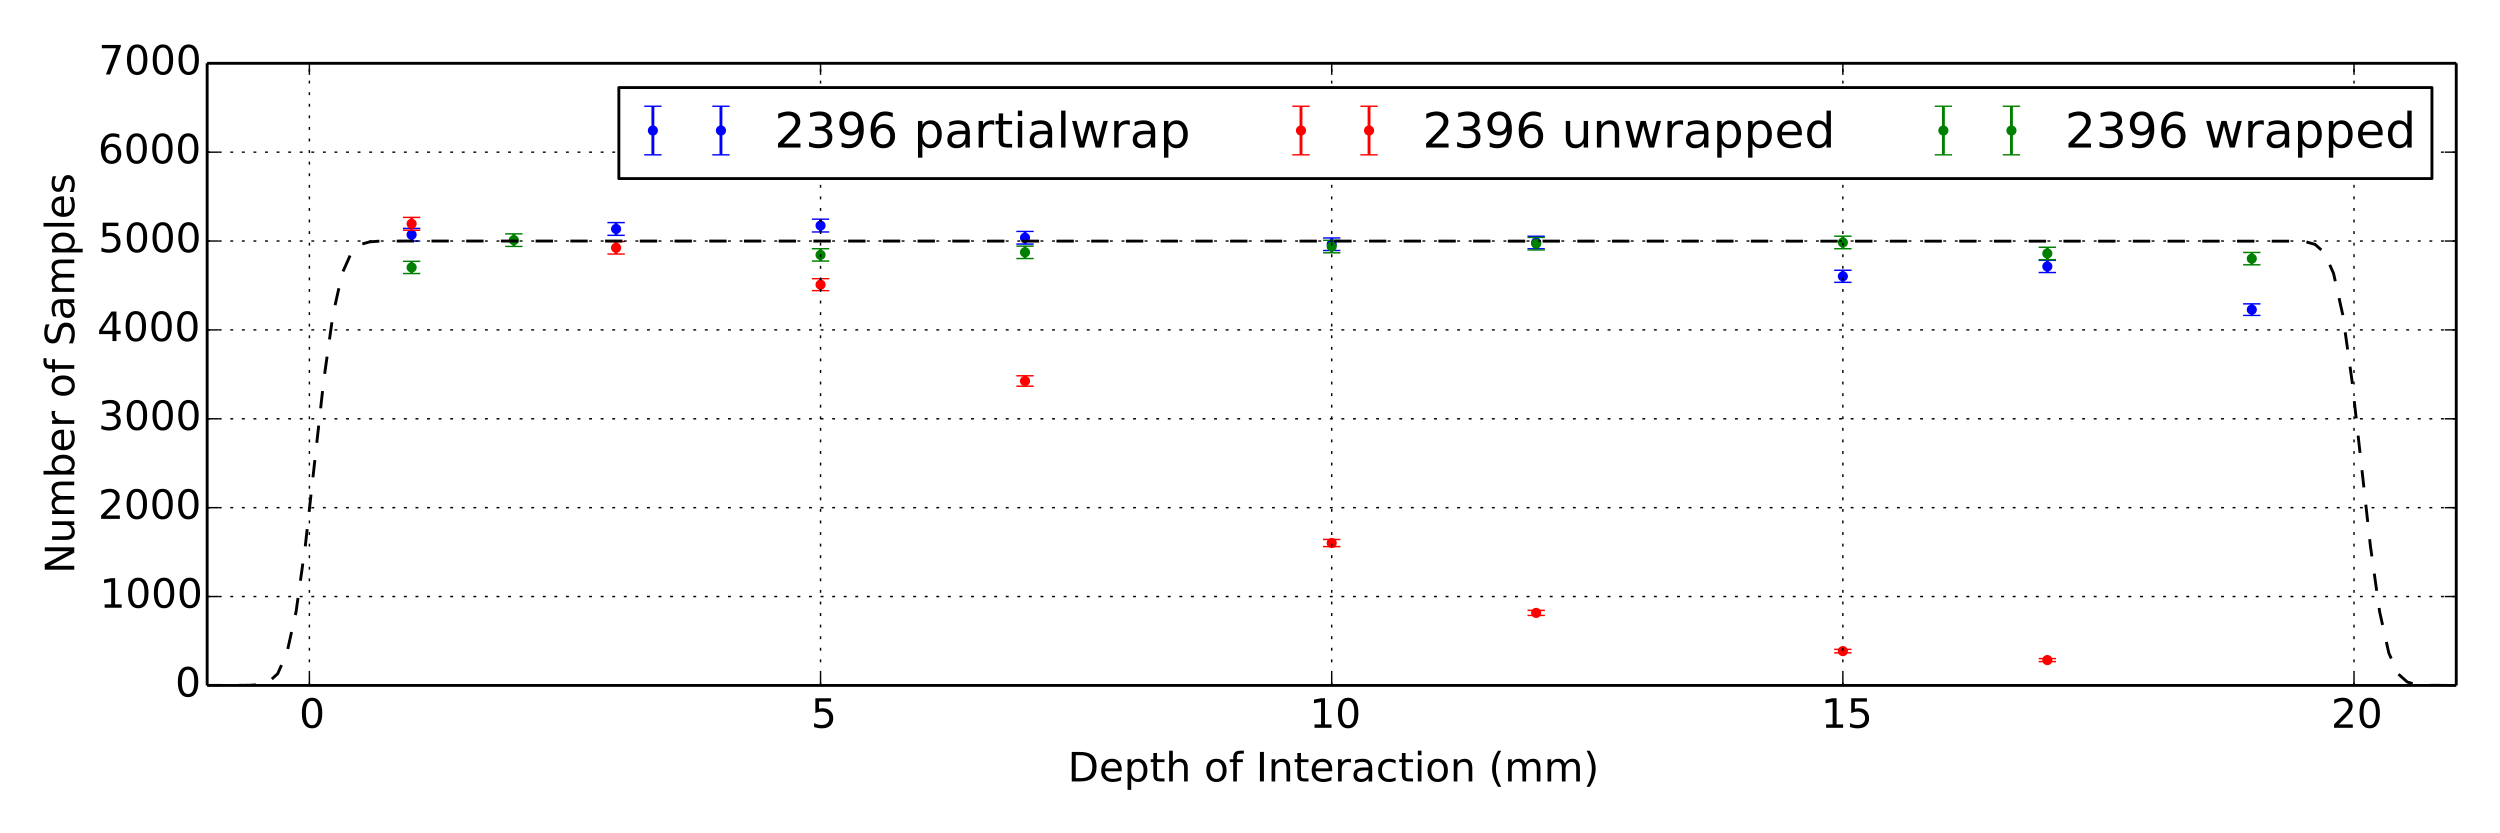 <?xml version="1.0" encoding="utf-8" standalone="no"?>
<!DOCTYPE svg PUBLIC "-//W3C//DTD SVG 1.1//EN"
  "http://www.w3.org/Graphics/SVG/1.1/DTD/svg11.dtd">
<!-- Created with matplotlib (http://matplotlib.org/) -->
<svg height="288pt" version="1.1" viewBox="0 0 864 288" width="864pt" xmlns="http://www.w3.org/2000/svg" xmlns:xlink="http://www.w3.org/1999/xlink">
 <defs>
  <style type="text/css">
*{stroke-linecap:butt;stroke-linejoin:round;}
  </style>
 </defs>
 <g id="figure_1">
  <g id="patch_1">
   <path d="
M0 288
L864 288
L864 0
L0 0
z
" style="fill:#ffffff;"/>
  </g>
  <g id="axes_1">
   <g id="patch_2">
    <path d="
M71.595 236.88
L848.88 236.88
L848.88 21.87
L71.595 21.87
z
" style="fill:#ffffff;"/>
   </g>
   <g id="LineCollection_1">
    <defs>
     <path d="
M142.257 -204.692
L142.257 -209.067" id="C0_0_9fe5a3d0a7"/>
     <path d="
M212.92 -206.675
L212.92 -211.077" id="C0_1_6850446f8e"/>
     <path d="
M283.582 -207.834
L283.582 -212.253" id="C0_2_78075a9016"/>
     <path d="
M460.237 -201.429
L460.237 -205.757" id="C0_3_861a888a55"/>
     <path d="
M530.9 -202.008
L530.9 -206.345" id="C0_4_41d3a307e5"/>
     <path d="
M636.893 -190.421
L636.893 -194.588" id="C0_5_91248f8a9a"/>
     <path d="
M354.244 -203.655
L354.244 -208.015" id="C0_6_def56305f1"/>
     <path d="
M778.218 -178.989
L778.218 -182.983" id="C0_7_fe02c41e7f"/>
     <path d="
M707.555 -193.805
L707.555 -198.023" id="C0_8_4e6ca44d20"/>
    </defs>
    <g clip-path="url(#pe74e8a12dc)">
     <use style="fill:none;stroke:#0000ff;" x="0.0" xlink:href="#C0_0_9fe5a3d0a7" y="288.0"/>
    </g>
    <g clip-path="url(#pe74e8a12dc)">
     <use style="fill:none;stroke:#0000ff;" x="0.0" xlink:href="#C0_1_6850446f8e" y="288.0"/>
    </g>
    <g clip-path="url(#pe74e8a12dc)">
     <use style="fill:none;stroke:#0000ff;" x="0.0" xlink:href="#C0_2_78075a9016" y="288.0"/>
    </g>
    <g clip-path="url(#pe74e8a12dc)">
     <use style="fill:none;stroke:#0000ff;" x="0.0" xlink:href="#C0_3_861a888a55" y="288.0"/>
    </g>
    <g clip-path="url(#pe74e8a12dc)">
     <use style="fill:none;stroke:#0000ff;" x="0.0" xlink:href="#C0_4_41d3a307e5" y="288.0"/>
    </g>
    <g clip-path="url(#pe74e8a12dc)">
     <use style="fill:none;stroke:#0000ff;" x="0.0" xlink:href="#C0_5_91248f8a9a" y="288.0"/>
    </g>
    <g clip-path="url(#pe74e8a12dc)">
     <use style="fill:none;stroke:#0000ff;" x="0.0" xlink:href="#C0_6_def56305f1" y="288.0"/>
    </g>
    <g clip-path="url(#pe74e8a12dc)">
     <use style="fill:none;stroke:#0000ff;" x="0.0" xlink:href="#C0_7_fe02c41e7f" y="288.0"/>
    </g>
    <g clip-path="url(#pe74e8a12dc)">
     <use style="fill:none;stroke:#0000ff;" x="0.0" xlink:href="#C0_8_4e6ca44d20" y="288.0"/>
    </g>
   </g>
   <g id="LineCollection_2">
    <defs>
     <path d="
M530.9 -75.307
L530.9 -77.061" id="C1_0_f63c1b892a"/>
     <path d="
M460.237 -99.097
L460.237 -101.556" id="C1_1_ea1364bb41"/>
     <path d="
M707.555 -59.355
L707.555 -60.392" id="C1_2_e5918f1eeb"/>
     <path d="
M212.92 -200.209
L212.92 -204.52" id="C1_3_79495828c4"/>
     <path d="
M142.257 -208.444
L142.257 -212.871" id="C1_4_118629f7bd"/>
     <path d="
M636.893 -62.373
L636.893 -63.58" id="C1_5_df56037a88"/>
     <path d="
M283.582 -187.555
L283.582 -191.68" id="C1_6_3cebb600ed"/>
     <path d="
M354.244 -154.524
L354.244 -158.119" id="C1_7_ac9d3119e3"/>
    </defs>
    <g clip-path="url(#pe74e8a12dc)">
     <use style="fill:none;stroke:#ff0000;" x="0.0" xlink:href="#C1_0_f63c1b892a" y="288.0"/>
    </g>
    <g clip-path="url(#pe74e8a12dc)">
     <use style="fill:none;stroke:#ff0000;" x="0.0" xlink:href="#C1_1_ea1364bb41" y="288.0"/>
    </g>
    <g clip-path="url(#pe74e8a12dc)">
     <use style="fill:none;stroke:#ff0000;" x="0.0" xlink:href="#C1_2_e5918f1eeb" y="288.0"/>
    </g>
    <g clip-path="url(#pe74e8a12dc)">
     <use style="fill:none;stroke:#ff0000;" x="0.0" xlink:href="#C1_3_79495828c4" y="288.0"/>
    </g>
    <g clip-path="url(#pe74e8a12dc)">
     <use style="fill:none;stroke:#ff0000;" x="0.0" xlink:href="#C1_4_118629f7bd" y="288.0"/>
    </g>
    <g clip-path="url(#pe74e8a12dc)">
     <use style="fill:none;stroke:#ff0000;" x="0.0" xlink:href="#C1_5_df56037a88" y="288.0"/>
    </g>
    <g clip-path="url(#pe74e8a12dc)">
     <use style="fill:none;stroke:#ff0000;" x="0.0" xlink:href="#C1_6_3cebb600ed" y="288.0"/>
    </g>
    <g clip-path="url(#pe74e8a12dc)">
     <use style="fill:none;stroke:#ff0000;" x="0.0" xlink:href="#C1_7_ac9d3119e3" y="288.0"/>
    </g>
   </g>
   <g id="LineCollection_3">
    <defs>
     <path d="
M460.237 -200.636
L460.237 -204.953" id="C2_0_6ae27d1e96"/>
     <path d="
M778.218 -196.488
L778.218 -200.745" id="C2_1_d36edd07c3"/>
     <path d="
M530.9 -201.612
L530.9 -205.943" id="C2_2_22a5270bd7"/>
     <path d="
M636.893 -202.039
L636.893 -206.376" id="C2_3_e841f32cd1"/>
     <path d="
M283.582 -197.769
L283.582 -202.045" id="C2_4_f9c6b89605"/>
     <path d="
M354.244 -198.654
L354.244 -202.942" id="C2_5_d898990548"/>
     <path d="
M177.588 -202.832
L177.588 -207.18" id="C2_6_b3ae4ad1d7"/>
     <path d="
M707.555 -198.257
L707.555 -202.54" id="C2_7_bf9a74df7a"/>
     <path d="
M142.257 -193.47
L142.257 -197.682" id="C2_8_ef4433b20c"/>
    </defs>
    <g clip-path="url(#pe74e8a12dc)">
     <use style="fill:none;stroke:#008000;" x="0.0" xlink:href="#C2_0_6ae27d1e96" y="288.0"/>
    </g>
    <g clip-path="url(#pe74e8a12dc)">
     <use style="fill:none;stroke:#008000;" x="0.0" xlink:href="#C2_1_d36edd07c3" y="288.0"/>
    </g>
    <g clip-path="url(#pe74e8a12dc)">
     <use style="fill:none;stroke:#008000;" x="0.0" xlink:href="#C2_2_22a5270bd7" y="288.0"/>
    </g>
    <g clip-path="url(#pe74e8a12dc)">
     <use style="fill:none;stroke:#008000;" x="0.0" xlink:href="#C2_3_e841f32cd1" y="288.0"/>
    </g>
    <g clip-path="url(#pe74e8a12dc)">
     <use style="fill:none;stroke:#008000;" x="0.0" xlink:href="#C2_4_f9c6b89605" y="288.0"/>
    </g>
    <g clip-path="url(#pe74e8a12dc)">
     <use style="fill:none;stroke:#008000;" x="0.0" xlink:href="#C2_5_d898990548" y="288.0"/>
    </g>
    <g clip-path="url(#pe74e8a12dc)">
     <use style="fill:none;stroke:#008000;" x="0.0" xlink:href="#C2_6_b3ae4ad1d7" y="288.0"/>
    </g>
    <g clip-path="url(#pe74e8a12dc)">
     <use style="fill:none;stroke:#008000;" x="0.0" xlink:href="#C2_7_bf9a74df7a" y="288.0"/>
    </g>
    <g clip-path="url(#pe74e8a12dc)">
     <use style="fill:none;stroke:#008000;" x="0.0" xlink:href="#C2_8_ef4433b20c" y="288.0"/>
    </g>
   </g>
   <g id="line2d_1">
    <defs>
     <path d="
M3 1.83697e-16
L-3 -1.83697e-16" id="mdde457ef1d" style="stroke:#0000ff;stroke-width:0.5;"/>
    </defs>
    <g clip-path="url(#pe74e8a12dc)">
     <use style="fill:#0000ff;stroke:#0000ff;stroke-width:0.5;" x="142.257" xlink:href="#mdde457ef1d" y="83.308"/>
     <use style="fill:#0000ff;stroke:#0000ff;stroke-width:0.5;" x="212.92" xlink:href="#mdde457ef1d" y="81.325"/>
     <use style="fill:#0000ff;stroke:#0000ff;stroke-width:0.5;" x="283.582" xlink:href="#mdde457ef1d" y="80.166"/>
     <use style="fill:#0000ff;stroke:#0000ff;stroke-width:0.5;" x="460.238" xlink:href="#mdde457ef1d" y="86.571"/>
     <use style="fill:#0000ff;stroke:#0000ff;stroke-width:0.5;" x="530.9" xlink:href="#mdde457ef1d" y="85.992"/>
     <use style="fill:#0000ff;stroke:#0000ff;stroke-width:0.5;" x="636.893" xlink:href="#mdde457ef1d" y="97.579"/>
     <use style="fill:#0000ff;stroke:#0000ff;stroke-width:0.5;" x="354.244" xlink:href="#mdde457ef1d" y="84.345"/>
     <use style="fill:#0000ff;stroke:#0000ff;stroke-width:0.5;" x="778.218" xlink:href="#mdde457ef1d" y="109.011"/>
     <use style="fill:#0000ff;stroke:#0000ff;stroke-width:0.5;" x="707.555" xlink:href="#mdde457ef1d" y="94.195"/>
    </g>
   </g>
   <g id="line2d_2">
    <g clip-path="url(#pe74e8a12dc)">
     <use style="fill:#0000ff;stroke:#0000ff;stroke-width:0.5;" x="142.257" xlink:href="#mdde457ef1d" y="78.933"/>
     <use style="fill:#0000ff;stroke:#0000ff;stroke-width:0.5;" x="212.92" xlink:href="#mdde457ef1d" y="76.923"/>
     <use style="fill:#0000ff;stroke:#0000ff;stroke-width:0.5;" x="283.582" xlink:href="#mdde457ef1d" y="75.747"/>
     <use style="fill:#0000ff;stroke:#0000ff;stroke-width:0.5;" x="460.238" xlink:href="#mdde457ef1d" y="82.243"/>
     <use style="fill:#0000ff;stroke:#0000ff;stroke-width:0.5;" x="530.9" xlink:href="#mdde457ef1d" y="81.655"/>
     <use style="fill:#0000ff;stroke:#0000ff;stroke-width:0.5;" x="636.893" xlink:href="#mdde457ef1d" y="93.412"/>
     <use style="fill:#0000ff;stroke:#0000ff;stroke-width:0.5;" x="354.244" xlink:href="#mdde457ef1d" y="79.985"/>
     <use style="fill:#0000ff;stroke:#0000ff;stroke-width:0.5;" x="778.218" xlink:href="#mdde457ef1d" y="105.017"/>
     <use style="fill:#0000ff;stroke:#0000ff;stroke-width:0.5;" x="707.555" xlink:href="#mdde457ef1d" y="89.977"/>
    </g>
   </g>
   <g id="line2d_3">
    <defs>
     <path d="
M0 1.5
C0.398 1.5 0.779 1.342 1.061 1.061
C1.342 0.779 1.5 0.398 1.5 0
C1.5 -0.398 1.342 -0.779 1.061 -1.061
C0.779 -1.342 0.398 -1.5 0 -1.5
C-0.398 -1.5 -0.779 -1.342 -1.061 -1.061
C-1.342 -0.779 -1.5 -0.398 -1.5 0
C-1.5 0.398 -1.342 0.779 -1.061 1.061
C-0.779 1.342 -0.398 1.5 0 1.5
z
" id="m76a7ce5b4a" style="stroke:#0000ff;stroke-width:0.5;"/>
    </defs>
    <g clip-path="url(#pe74e8a12dc)">
     <use style="fill:#0000ff;stroke:#0000ff;stroke-width:0.5;" x="142.257" xlink:href="#m76a7ce5b4a" y="81.121"/>
     <use style="fill:#0000ff;stroke:#0000ff;stroke-width:0.5;" x="212.92" xlink:href="#m76a7ce5b4a" y="79.124"/>
     <use style="fill:#0000ff;stroke:#0000ff;stroke-width:0.5;" x="283.582" xlink:href="#m76a7ce5b4a" y="77.957"/>
     <use style="fill:#0000ff;stroke:#0000ff;stroke-width:0.5;" x="460.238" xlink:href="#m76a7ce5b4a" y="84.407"/>
     <use style="fill:#0000ff;stroke:#0000ff;stroke-width:0.5;" x="530.9" xlink:href="#m76a7ce5b4a" y="83.824"/>
     <use style="fill:#0000ff;stroke:#0000ff;stroke-width:0.5;" x="636.893" xlink:href="#m76a7ce5b4a" y="95.496"/>
     <use style="fill:#0000ff;stroke:#0000ff;stroke-width:0.5;" x="354.244" xlink:href="#m76a7ce5b4a" y="82.165"/>
     <use style="fill:#0000ff;stroke:#0000ff;stroke-width:0.5;" x="778.218" xlink:href="#m76a7ce5b4a" y="107.014"/>
     <use style="fill:#0000ff;stroke:#0000ff;stroke-width:0.5;" x="707.555" xlink:href="#m76a7ce5b4a" y="92.086"/>
    </g>
   </g>
   <g id="line2d_4">
    <defs>
     <path d="
M3 1.83697e-16
L-3 -1.83697e-16" id="m12d35e2592" style="stroke:#ff0000;stroke-width:0.5;"/>
    </defs>
    <g clip-path="url(#pe74e8a12dc)">
     <use style="fill:#ff0000;stroke:#ff0000;stroke-width:0.5;" x="530.9" xlink:href="#m12d35e2592" y="212.693"/>
     <use style="fill:#ff0000;stroke:#ff0000;stroke-width:0.5;" x="460.238" xlink:href="#m12d35e2592" y="188.903"/>
     <use style="fill:#ff0000;stroke:#ff0000;stroke-width:0.5;" x="707.555" xlink:href="#m12d35e2592" y="228.645"/>
     <use style="fill:#ff0000;stroke:#ff0000;stroke-width:0.5;" x="212.92" xlink:href="#m12d35e2592" y="87.791"/>
     <use style="fill:#ff0000;stroke:#ff0000;stroke-width:0.5;" x="142.257" xlink:href="#m12d35e2592" y="79.556"/>
     <use style="fill:#ff0000;stroke:#ff0000;stroke-width:0.5;" x="636.893" xlink:href="#m12d35e2592" y="225.627"/>
     <use style="fill:#ff0000;stroke:#ff0000;stroke-width:0.5;" x="283.582" xlink:href="#m12d35e2592" y="100.445"/>
     <use style="fill:#ff0000;stroke:#ff0000;stroke-width:0.5;" x="354.244" xlink:href="#m12d35e2592" y="133.476"/>
    </g>
   </g>
   <g id="line2d_5">
    <g clip-path="url(#pe74e8a12dc)">
     <use style="fill:#ff0000;stroke:#ff0000;stroke-width:0.5;" x="530.9" xlink:href="#m12d35e2592" y="210.939"/>
     <use style="fill:#ff0000;stroke:#ff0000;stroke-width:0.5;" x="460.238" xlink:href="#m12d35e2592" y="186.444"/>
     <use style="fill:#ff0000;stroke:#ff0000;stroke-width:0.5;" x="707.555" xlink:href="#m12d35e2592" y="227.607"/>
     <use style="fill:#ff0000;stroke:#ff0000;stroke-width:0.5;" x="212.92" xlink:href="#m12d35e2592" y="83.48"/>
     <use style="fill:#ff0000;stroke:#ff0000;stroke-width:0.5;" x="142.257" xlink:href="#m12d35e2592" y="75.129"/>
     <use style="fill:#ff0000;stroke:#ff0000;stroke-width:0.5;" x="636.893" xlink:href="#m12d35e2592" y="224.42"/>
     <use style="fill:#ff0000;stroke:#ff0000;stroke-width:0.5;" x="283.582" xlink:href="#m12d35e2592" y="96.32"/>
     <use style="fill:#ff0000;stroke:#ff0000;stroke-width:0.5;" x="354.244" xlink:href="#m12d35e2592" y="129.881"/>
    </g>
   </g>
   <g id="line2d_6">
    <defs>
     <path d="
M0 1.5
C0.398 1.5 0.779 1.342 1.061 1.061
C1.342 0.779 1.5 0.398 1.5 0
C1.5 -0.398 1.342 -0.779 1.061 -1.061
C0.779 -1.342 0.398 -1.5 0 -1.5
C-0.398 -1.5 -0.779 -1.342 -1.061 -1.061
C-1.342 -0.779 -1.5 -0.398 -1.5 0
C-1.5 0.398 -1.342 0.779 -1.061 1.061
C-0.779 1.342 -0.398 1.5 0 1.5
z
" id="ma07bdd5909" style="stroke:#ff0000;stroke-width:0.5;"/>
    </defs>
    <g clip-path="url(#pe74e8a12dc)">
     <use style="fill:#ff0000;stroke:#ff0000;stroke-width:0.5;" x="530.9" xlink:href="#ma07bdd5909" y="211.816"/>
     <use style="fill:#ff0000;stroke:#ff0000;stroke-width:0.5;" x="460.238" xlink:href="#ma07bdd5909" y="187.673"/>
     <use style="fill:#ff0000;stroke:#ff0000;stroke-width:0.5;" x="707.555" xlink:href="#ma07bdd5909" y="228.126"/>
     <use style="fill:#ff0000;stroke:#ff0000;stroke-width:0.5;" x="212.92" xlink:href="#ma07bdd5909" y="85.636"/>
     <use style="fill:#ff0000;stroke:#ff0000;stroke-width:0.5;" x="142.257" xlink:href="#ma07bdd5909" y="77.343"/>
     <use style="fill:#ff0000;stroke:#ff0000;stroke-width:0.5;" x="636.893" xlink:href="#ma07bdd5909" y="225.024"/>
     <use style="fill:#ff0000;stroke:#ff0000;stroke-width:0.5;" x="283.582" xlink:href="#ma07bdd5909" y="98.383"/>
     <use style="fill:#ff0000;stroke:#ff0000;stroke-width:0.5;" x="354.244" xlink:href="#ma07bdd5909" y="131.679"/>
    </g>
   </g>
   <g id="line2d_7">
    <defs>
     <path d="
M3 1.83697e-16
L-3 -1.83697e-16" id="m1ef3793437" style="stroke:#008000;stroke-width:0.5;"/>
    </defs>
    <g clip-path="url(#pe74e8a12dc)">
     <use style="fill:#008000;stroke:#008000;stroke-width:0.5;" x="460.238" xlink:href="#m1ef3793437" y="87.364"/>
     <use style="fill:#008000;stroke:#008000;stroke-width:0.5;" x="778.218" xlink:href="#m1ef3793437" y="91.512"/>
     <use style="fill:#008000;stroke:#008000;stroke-width:0.5;" x="530.9" xlink:href="#m1ef3793437" y="86.388"/>
     <use style="fill:#008000;stroke:#008000;stroke-width:0.5;" x="636.893" xlink:href="#m1ef3793437" y="85.961"/>
     <use style="fill:#008000;stroke:#008000;stroke-width:0.5;" x="283.582" xlink:href="#m1ef3793437" y="90.231"/>
     <use style="fill:#008000;stroke:#008000;stroke-width:0.5;" x="354.244" xlink:href="#m1ef3793437" y="89.346"/>
     <use style="fill:#008000;stroke:#008000;stroke-width:0.5;" x="177.588" xlink:href="#m1ef3793437" y="85.168"/>
     <use style="fill:#008000;stroke:#008000;stroke-width:0.5;" x="707.555" xlink:href="#m1ef3793437" y="89.743"/>
     <use style="fill:#008000;stroke:#008000;stroke-width:0.5;" x="142.257" xlink:href="#m1ef3793437" y="94.53"/>
    </g>
   </g>
   <g id="line2d_8">
    <g clip-path="url(#pe74e8a12dc)">
     <use style="fill:#008000;stroke:#008000;stroke-width:0.5;" x="460.238" xlink:href="#m1ef3793437" y="83.047"/>
     <use style="fill:#008000;stroke:#008000;stroke-width:0.5;" x="778.218" xlink:href="#m1ef3793437" y="87.255"/>
     <use style="fill:#008000;stroke:#008000;stroke-width:0.5;" x="530.9" xlink:href="#m1ef3793437" y="82.057"/>
     <use style="fill:#008000;stroke:#008000;stroke-width:0.5;" x="636.893" xlink:href="#m1ef3793437" y="81.624"/>
     <use style="fill:#008000;stroke:#008000;stroke-width:0.5;" x="283.582" xlink:href="#m1ef3793437" y="85.955"/>
     <use style="fill:#008000;stroke:#008000;stroke-width:0.5;" x="354.244" xlink:href="#m1ef3793437" y="85.058"/>
     <use style="fill:#008000;stroke:#008000;stroke-width:0.5;" x="177.588" xlink:href="#m1ef3793437" y="80.82"/>
     <use style="fill:#008000;stroke:#008000;stroke-width:0.5;" x="707.555" xlink:href="#m1ef3793437" y="85.46"/>
     <use style="fill:#008000;stroke:#008000;stroke-width:0.5;" x="142.257" xlink:href="#m1ef3793437" y="90.318"/>
    </g>
   </g>
   <g id="line2d_9">
    <defs>
     <path d="
M0 1.5
C0.398 1.5 0.779 1.342 1.061 1.061
C1.342 0.779 1.5 0.398 1.5 0
C1.5 -0.398 1.342 -0.779 1.061 -1.061
C0.779 -1.342 0.398 -1.5 0 -1.5
C-0.398 -1.5 -0.779 -1.342 -1.061 -1.061
C-1.342 -0.779 -1.5 -0.398 -1.5 0
C-1.5 0.398 -1.342 0.779 -1.061 1.061
C-0.779 1.342 -0.398 1.5 0 1.5
z
" id="mb0b177905e" style="stroke:#008000;stroke-width:0.5;"/>
    </defs>
    <g clip-path="url(#pe74e8a12dc)">
     <use style="fill:#008000;stroke:#008000;stroke-width:0.5;" x="460.238" xlink:href="#mb0b177905e" y="85.206"/>
     <use style="fill:#008000;stroke:#008000;stroke-width:0.5;" x="778.218" xlink:href="#mb0b177905e" y="89.383"/>
     <use style="fill:#008000;stroke:#008000;stroke-width:0.5;" x="530.9" xlink:href="#mb0b177905e" y="84.223"/>
     <use style="fill:#008000;stroke:#008000;stroke-width:0.5;" x="636.893" xlink:href="#mb0b177905e" y="83.793"/>
     <use style="fill:#008000;stroke:#008000;stroke-width:0.5;" x="283.582" xlink:href="#mb0b177905e" y="88.093"/>
     <use style="fill:#008000;stroke:#008000;stroke-width:0.5;" x="354.244" xlink:href="#mb0b177905e" y="87.202"/>
     <use style="fill:#008000;stroke:#008000;stroke-width:0.5;" x="177.588" xlink:href="#mb0b177905e" y="82.994"/>
     <use style="fill:#008000;stroke:#008000;stroke-width:0.5;" x="707.555" xlink:href="#mb0b177905e" y="87.602"/>
     <use style="fill:#008000;stroke:#008000;stroke-width:0.5;" x="142.257" xlink:href="#mb0b177905e" y="92.424"/>
    </g>
   </g>
   <g id="line2d_10">
    <path clip-path="url(#pe74e8a12dc)" d="
M70.462 236.88
L86.393 236.828
L89.579 236.604
L92.765 235.709
L95.951 232.869
L99.138 225.714
L102.324 211.407
L105.51 188.699
L111.882 131.482
L115.069 108.774
L118.255 94.467
L121.441 87.312
L124.627 84.472
L127.813 83.578
L130.999 83.354
L140.558 83.302
L793.724 83.354
L796.91 83.578
L800.096 84.472
L803.282 87.312
L806.468 94.467
L809.655 108.774
L812.841 131.482
L819.213 188.699
L822.399 211.407
L825.586 225.714
L828.772 232.869
L831.958 235.709
L835.144 236.604
L838.33 236.828
L847.889 236.88
L851.075 236.88
L851.075 236.88" style="fill:none;stroke:#000000;stroke-dasharray:6,6;stroke-dashoffset:0.0;"/>
   </g>
   <g id="matplotlib.axis_1">
    <g id="xtick_1">
     <g id="line2d_11">
      <path clip-path="url(#pe74e8a12dc)" d="
M106.926 236.88
L106.926 21.87" style="fill:none;stroke:#000000;stroke-dasharray:1,3;stroke-dashoffset:0.0;stroke-width:0.5;"/>
     </g>
     <g id="line2d_12">
      <defs>
       <path d="
M0 0
L0 -4" id="m93b0483c22" style="stroke:#000000;stroke-width:0.5;"/>
      </defs>
      <g>
       <use style="stroke:#000000;stroke-width:0.5;" x="106.926" xlink:href="#m93b0483c22" y="236.88"/>
      </g>
     </g>
     <g id="line2d_13">
      <defs>
       <path d="
M0 0
L0 4" id="m741efc42ff" style="stroke:#000000;stroke-width:0.5;"/>
      </defs>
      <g>
       <use style="stroke:#000000;stroke-width:0.5;" x="106.926" xlink:href="#m741efc42ff" y="21.87"/>
      </g>
     </g>
     <g id="text_1">
      <!-- 0 -->
      <defs>
       <path d="
M31.781 66.406
Q24.172 66.406 20.328 58.906
Q16.5 51.422 16.5 36.375
Q16.5 21.391 20.328 13.891
Q24.172 6.391 31.781 6.391
Q39.453 6.391 43.281 13.891
Q47.125 21.391 47.125 36.375
Q47.125 51.422 43.281 58.906
Q39.453 66.406 31.781 66.406
M31.781 74.219
Q44.047 74.219 50.516 64.516
Q56.984 54.828 56.984 36.375
Q56.984 17.969 50.516 8.266
Q44.047 -1.422 31.781 -1.422
Q19.531 -1.422 13.062 8.266
Q6.594 17.969 6.594 36.375
Q6.594 54.828 13.062 64.516
Q19.531 74.219 31.781 74.219" id="BitstreamVeraSans-Roman-30"/>
      </defs>
      <g transform="translate(103.399 251.518)scale(0.14 -0.14)">
       <use xlink:href="#BitstreamVeraSans-Roman-30"/>
      </g>
     </g>
    </g>
    <g id="xtick_2">
     <g id="line2d_14">
      <path clip-path="url(#pe74e8a12dc)" d="
M283.582 236.88
L283.582 21.87" style="fill:none;stroke:#000000;stroke-dasharray:1,3;stroke-dashoffset:0.0;stroke-width:0.5;"/>
     </g>
     <g id="line2d_15">
      <g>
       <use style="stroke:#000000;stroke-width:0.5;" x="283.582" xlink:href="#m93b0483c22" y="236.88"/>
      </g>
     </g>
     <g id="line2d_16">
      <g>
       <use style="stroke:#000000;stroke-width:0.5;" x="283.582" xlink:href="#m741efc42ff" y="21.87"/>
      </g>
     </g>
     <g id="text_2">
      <!-- 5 -->
      <defs>
       <path d="
M10.797 72.906
L49.516 72.906
L49.516 64.594
L19.828 64.594
L19.828 46.734
Q21.969 47.469 24.109 47.828
Q26.266 48.188 28.422 48.188
Q40.625 48.188 47.75 41.5
Q54.891 34.812 54.891 23.391
Q54.891 11.625 47.562 5.094
Q40.234 -1.422 26.906 -1.422
Q22.312 -1.422 17.547 -0.641
Q12.797 0.141 7.719 1.703
L7.719 11.625
Q12.109 9.234 16.797 8.062
Q21.484 6.891 26.703 6.891
Q35.156 6.891 40.078 11.328
Q45.016 15.766 45.016 23.391
Q45.016 31 40.078 35.438
Q35.156 39.891 26.703 39.891
Q22.75 39.891 18.812 39.016
Q14.891 38.141 10.797 36.281
z
" id="BitstreamVeraSans-Roman-35"/>
      </defs>
      <g transform="translate(280.28 251.518)scale(0.14 -0.14)">
       <use xlink:href="#BitstreamVeraSans-Roman-35"/>
      </g>
     </g>
    </g>
    <g id="xtick_3">
     <g id="line2d_17">
      <path clip-path="url(#pe74e8a12dc)" d="
M460.237 236.88
L460.237 21.87" style="fill:none;stroke:#000000;stroke-dasharray:1,3;stroke-dashoffset:0.0;stroke-width:0.5;"/>
     </g>
     <g id="line2d_18">
      <g>
       <use style="stroke:#000000;stroke-width:0.5;" x="460.238" xlink:href="#m93b0483c22" y="236.88"/>
      </g>
     </g>
     <g id="line2d_19">
      <g>
       <use style="stroke:#000000;stroke-width:0.5;" x="460.238" xlink:href="#m741efc42ff" y="21.87"/>
      </g>
     </g>
     <g id="text_3">
      <!-- 10 -->
      <defs>
       <path d="
M12.406 8.297
L28.516 8.297
L28.516 63.922
L10.984 60.406
L10.984 69.391
L28.422 72.906
L38.281 72.906
L38.281 8.297
L54.391 8.297
L54.391 0
L12.406 0
z
" id="BitstreamVeraSans-Roman-31"/>
      </defs>
      <g transform="translate(452.564 251.518)scale(0.14 -0.14)">
       <use xlink:href="#BitstreamVeraSans-Roman-31"/>
       <use x="63.623" xlink:href="#BitstreamVeraSans-Roman-30"/>
      </g>
     </g>
    </g>
    <g id="xtick_4">
     <g id="line2d_20">
      <path clip-path="url(#pe74e8a12dc)" d="
M636.893 236.88
L636.893 21.87" style="fill:none;stroke:#000000;stroke-dasharray:1,3;stroke-dashoffset:0.0;stroke-width:0.5;"/>
     </g>
     <g id="line2d_21">
      <g>
       <use style="stroke:#000000;stroke-width:0.5;" x="636.893" xlink:href="#m93b0483c22" y="236.88"/>
      </g>
     </g>
     <g id="line2d_22">
      <g>
       <use style="stroke:#000000;stroke-width:0.5;" x="636.893" xlink:href="#m741efc42ff" y="21.87"/>
      </g>
     </g>
     <g id="text_4">
      <!-- 15 -->
      <g transform="translate(629.366 251.518)scale(0.14 -0.14)">
       <use xlink:href="#BitstreamVeraSans-Roman-31"/>
       <use x="63.623" xlink:href="#BitstreamVeraSans-Roman-35"/>
      </g>
     </g>
    </g>
    <g id="xtick_5">
     <g id="line2d_23">
      <path clip-path="url(#pe74e8a12dc)" d="
M813.549 236.88
L813.549 21.87" style="fill:none;stroke:#000000;stroke-dasharray:1,3;stroke-dashoffset:0.0;stroke-width:0.5;"/>
     </g>
     <g id="line2d_24">
      <g>
       <use style="stroke:#000000;stroke-width:0.5;" x="813.549" xlink:href="#m93b0483c22" y="236.88"/>
      </g>
     </g>
     <g id="line2d_25">
      <g>
       <use style="stroke:#000000;stroke-width:0.5;" x="813.549" xlink:href="#m741efc42ff" y="21.87"/>
      </g>
     </g>
     <g id="text_5">
      <!-- 20 -->
      <defs>
       <path d="
M19.188 8.297
L53.609 8.297
L53.609 0
L7.328 0
L7.328 8.297
Q12.938 14.109 22.625 23.891
Q32.328 33.688 34.812 36.531
Q39.547 41.844 41.422 45.531
Q43.312 49.219 43.312 52.781
Q43.312 58.594 39.234 62.25
Q35.156 65.922 28.609 65.922
Q23.969 65.922 18.812 64.312
Q13.672 62.703 7.812 59.422
L7.812 69.391
Q13.766 71.781 18.938 73
Q24.125 74.219 28.422 74.219
Q39.75 74.219 46.484 68.547
Q53.219 62.891 53.219 53.422
Q53.219 48.922 51.531 44.891
Q49.859 40.875 45.406 35.406
Q44.188 33.984 37.641 27.219
Q31.109 20.453 19.188 8.297" id="BitstreamVeraSans-Roman-32"/>
      </defs>
      <g transform="translate(805.619 251.518)scale(0.14 -0.14)">
       <use xlink:href="#BitstreamVeraSans-Roman-32"/>
       <use x="63.623" xlink:href="#BitstreamVeraSans-Roman-30"/>
      </g>
     </g>
    </g>
    <g id="text_6">
     <!-- Depth of Interaction (mm) -->
     <defs>
      <path id="BitstreamVeraSans-Roman-20"/>
      <path d="
M9.812 72.906
L19.672 72.906
L19.672 0
L9.812 0
z
" id="BitstreamVeraSans-Roman-49"/>
      <path d="
M54.891 33.016
L54.891 0
L45.906 0
L45.906 32.719
Q45.906 40.484 42.875 44.328
Q39.844 48.188 33.797 48.188
Q26.516 48.188 22.312 43.547
Q18.109 38.922 18.109 30.906
L18.109 0
L9.078 0
L9.078 54.688
L18.109 54.688
L18.109 46.188
Q21.344 51.125 25.703 53.562
Q30.078 56 35.797 56
Q45.219 56 50.047 50.172
Q54.891 44.344 54.891 33.016" id="BitstreamVeraSans-Roman-6e"/>
      <path d="
M34.281 27.484
Q23.391 27.484 19.188 25
Q14.984 22.516 14.984 16.5
Q14.984 11.719 18.141 8.906
Q21.297 6.109 26.703 6.109
Q34.188 6.109 38.703 11.406
Q43.219 16.703 43.219 25.484
L43.219 27.484
z

M52.203 31.203
L52.203 0
L43.219 0
L43.219 8.297
Q40.141 3.328 35.547 0.953
Q30.953 -1.422 24.312 -1.422
Q15.922 -1.422 10.953 3.297
Q6 8.016 6 15.922
Q6 25.141 12.172 29.828
Q18.359 34.516 30.609 34.516
L43.219 34.516
L43.219 35.406
Q43.219 41.609 39.141 45
Q35.062 48.391 27.688 48.391
Q23 48.391 18.547 47.266
Q14.109 46.141 10.016 43.891
L10.016 52.203
Q14.938 54.109 19.578 55.047
Q24.219 56 28.609 56
Q40.484 56 46.344 49.844
Q52.203 43.703 52.203 31.203" id="BitstreamVeraSans-Roman-61"/>
      <path d="
M30.609 48.391
Q23.391 48.391 19.188 42.75
Q14.984 37.109 14.984 27.297
Q14.984 17.484 19.156 11.844
Q23.344 6.203 30.609 6.203
Q37.797 6.203 41.984 11.859
Q46.188 17.531 46.188 27.297
Q46.188 37.016 41.984 42.703
Q37.797 48.391 30.609 48.391
M30.609 56
Q42.328 56 49.016 48.375
Q55.719 40.766 55.719 27.297
Q55.719 13.875 49.016 6.219
Q42.328 -1.422 30.609 -1.422
Q18.844 -1.422 12.172 6.219
Q5.516 13.875 5.516 27.297
Q5.516 40.766 12.172 48.375
Q18.844 56 30.609 56" id="BitstreamVeraSans-Roman-6f"/>
      <path d="
M8.016 75.875
L15.828 75.875
Q23.141 64.359 26.781 53.312
Q30.422 42.281 30.422 31.391
Q30.422 20.453 26.781 9.375
Q23.141 -1.703 15.828 -13.188
L8.016 -13.188
Q14.5 -2 17.703 9.062
Q20.906 20.125 20.906 31.391
Q20.906 42.672 17.703 53.656
Q14.5 64.656 8.016 75.875" id="BitstreamVeraSans-Roman-29"/>
      <path d="
M19.672 64.797
L19.672 8.109
L31.594 8.109
Q46.688 8.109 53.688 14.938
Q60.688 21.781 60.688 36.531
Q60.688 51.172 53.688 57.984
Q46.688 64.797 31.594 64.797
z

M9.812 72.906
L30.078 72.906
Q51.266 72.906 61.172 64.094
Q71.094 55.281 71.094 36.531
Q71.094 17.672 61.125 8.828
Q51.172 0 30.078 0
L9.812 0
z
" id="BitstreamVeraSans-Roman-44"/>
      <path d="
M9.422 54.688
L18.406 54.688
L18.406 0
L9.422 0
z

M9.422 75.984
L18.406 75.984
L18.406 64.594
L9.422 64.594
z
" id="BitstreamVeraSans-Roman-69"/>
      <path d="
M54.891 33.016
L54.891 0
L45.906 0
L45.906 32.719
Q45.906 40.484 42.875 44.328
Q39.844 48.188 33.797 48.188
Q26.516 48.188 22.312 43.547
Q18.109 38.922 18.109 30.906
L18.109 0
L9.078 0
L9.078 75.984
L18.109 75.984
L18.109 46.188
Q21.344 51.125 25.703 53.562
Q30.078 56 35.797 56
Q45.219 56 50.047 50.172
Q54.891 44.344 54.891 33.016" id="BitstreamVeraSans-Roman-68"/>
      <path d="
M48.781 52.594
L48.781 44.188
Q44.969 46.297 41.141 47.344
Q37.312 48.391 33.406 48.391
Q24.656 48.391 19.812 42.844
Q14.984 37.312 14.984 27.297
Q14.984 17.281 19.812 11.734
Q24.656 6.203 33.406 6.203
Q37.312 6.203 41.141 7.25
Q44.969 8.297 48.781 10.406
L48.781 2.094
Q45.016 0.344 40.984 -0.531
Q36.969 -1.422 32.422 -1.422
Q20.062 -1.422 12.781 6.344
Q5.516 14.109 5.516 27.297
Q5.516 40.672 12.859 48.328
Q20.219 56 33.016 56
Q37.156 56 41.109 55.141
Q45.062 54.297 48.781 52.594" id="BitstreamVeraSans-Roman-63"/>
      <path d="
M31 75.875
Q24.469 64.656 21.281 53.656
Q18.109 42.672 18.109 31.391
Q18.109 20.125 21.312 9.062
Q24.516 -2 31 -13.188
L23.188 -13.188
Q15.875 -1.703 12.234 9.375
Q8.594 20.453 8.594 31.391
Q8.594 42.281 12.203 53.312
Q15.828 64.359 23.188 75.875
z
" id="BitstreamVeraSans-Roman-28"/>
      <path d="
M56.203 29.594
L56.203 25.203
L14.891 25.203
Q15.484 15.922 20.484 11.062
Q25.484 6.203 34.422 6.203
Q39.594 6.203 44.453 7.469
Q49.312 8.734 54.109 11.281
L54.109 2.781
Q49.266 0.734 44.188 -0.344
Q39.109 -1.422 33.891 -1.422
Q20.797 -1.422 13.156 6.188
Q5.516 13.812 5.516 26.812
Q5.516 40.234 12.766 48.109
Q20.016 56 32.328 56
Q43.359 56 49.781 48.891
Q56.203 41.797 56.203 29.594
M47.219 32.234
Q47.125 39.594 43.094 43.984
Q39.062 48.391 32.422 48.391
Q24.906 48.391 20.391 44.141
Q15.875 39.891 15.188 32.172
z
" id="BitstreamVeraSans-Roman-65"/>
      <path d="
M52 44.188
Q55.375 50.25 60.062 53.125
Q64.75 56 71.094 56
Q79.641 56 84.281 50.016
Q88.922 44.047 88.922 33.016
L88.922 0
L79.891 0
L79.891 32.719
Q79.891 40.578 77.094 44.375
Q74.312 48.188 68.609 48.188
Q61.625 48.188 57.562 43.547
Q53.516 38.922 53.516 30.906
L53.516 0
L44.484 0
L44.484 32.719
Q44.484 40.625 41.703 44.406
Q38.922 48.188 33.109 48.188
Q26.219 48.188 22.156 43.531
Q18.109 38.875 18.109 30.906
L18.109 0
L9.078 0
L9.078 54.688
L18.109 54.688
L18.109 46.188
Q21.188 51.219 25.484 53.609
Q29.781 56 35.688 56
Q41.656 56 45.828 52.969
Q50 49.953 52 44.188" id="BitstreamVeraSans-Roman-6d"/>
      <path d="
M18.312 70.219
L18.312 54.688
L36.812 54.688
L36.812 47.703
L18.312 47.703
L18.312 18.016
Q18.312 11.328 20.141 9.422
Q21.969 7.516 27.594 7.516
L36.812 7.516
L36.812 0
L27.594 0
Q17.188 0 13.234 3.875
Q9.281 7.766 9.281 18.016
L9.281 47.703
L2.688 47.703
L2.688 54.688
L9.281 54.688
L9.281 70.219
z
" id="BitstreamVeraSans-Roman-74"/>
      <path d="
M37.109 75.984
L37.109 68.5
L28.516 68.5
Q23.688 68.5 21.797 66.547
Q19.922 64.594 19.922 59.516
L19.922 54.688
L34.719 54.688
L34.719 47.703
L19.922 47.703
L19.922 0
L10.891 0
L10.891 47.703
L2.297 47.703
L2.297 54.688
L10.891 54.688
L10.891 58.5
Q10.891 67.625 15.141 71.797
Q19.391 75.984 28.609 75.984
z
" id="BitstreamVeraSans-Roman-66"/>
      <path d="
M41.109 46.297
Q39.594 47.172 37.812 47.578
Q36.031 48 33.891 48
Q26.266 48 22.188 43.047
Q18.109 38.094 18.109 28.812
L18.109 0
L9.078 0
L9.078 54.688
L18.109 54.688
L18.109 46.188
Q20.953 51.172 25.484 53.578
Q30.031 56 36.531 56
Q37.453 56 38.578 55.875
Q39.703 55.766 41.062 55.516
z
" id="BitstreamVeraSans-Roman-72"/>
      <path d="
M18.109 8.203
L18.109 -20.797
L9.078 -20.797
L9.078 54.688
L18.109 54.688
L18.109 46.391
Q20.953 51.266 25.266 53.625
Q29.594 56 35.594 56
Q45.562 56 51.781 48.094
Q58.016 40.188 58.016 27.297
Q58.016 14.406 51.781 6.484
Q45.562 -1.422 35.594 -1.422
Q29.594 -1.422 25.266 0.953
Q20.953 3.328 18.109 8.203
M48.688 27.297
Q48.688 37.203 44.609 42.844
Q40.531 48.484 33.406 48.484
Q26.266 48.484 22.188 42.844
Q18.109 37.203 18.109 27.297
Q18.109 17.391 22.188 11.75
Q26.266 6.109 33.406 6.109
Q40.531 6.109 44.609 11.75
Q48.688 17.391 48.688 27.297" id="BitstreamVeraSans-Roman-70"/>
     </defs>
     <g transform="translate(369.02 270.067)scale(0.14 -0.14)">
      <use xlink:href="#BitstreamVeraSans-Roman-44"/>
      <use x="77.002" xlink:href="#BitstreamVeraSans-Roman-65"/>
      <use x="138.525" xlink:href="#BitstreamVeraSans-Roman-70"/>
      <use x="202.002" xlink:href="#BitstreamVeraSans-Roman-74"/>
      <use x="241.211" xlink:href="#BitstreamVeraSans-Roman-68"/>
      <use x="304.59" xlink:href="#BitstreamVeraSans-Roman-20"/>
      <use x="336.377" xlink:href="#BitstreamVeraSans-Roman-6f"/>
      <use x="397.559" xlink:href="#BitstreamVeraSans-Roman-66"/>
      <use x="432.764" xlink:href="#BitstreamVeraSans-Roman-20"/>
      <use x="464.551" xlink:href="#BitstreamVeraSans-Roman-49"/>
      <use x="494.043" xlink:href="#BitstreamVeraSans-Roman-6e"/>
      <use x="557.422" xlink:href="#BitstreamVeraSans-Roman-74"/>
      <use x="596.631" xlink:href="#BitstreamVeraSans-Roman-65"/>
      <use x="658.154" xlink:href="#BitstreamVeraSans-Roman-72"/>
      <use x="699.268" xlink:href="#BitstreamVeraSans-Roman-61"/>
      <use x="760.547" xlink:href="#BitstreamVeraSans-Roman-63"/>
      <use x="815.527" xlink:href="#BitstreamVeraSans-Roman-74"/>
      <use x="854.736" xlink:href="#BitstreamVeraSans-Roman-69"/>
      <use x="882.52" xlink:href="#BitstreamVeraSans-Roman-6f"/>
      <use x="943.701" xlink:href="#BitstreamVeraSans-Roman-6e"/>
      <use x="1007.08" xlink:href="#BitstreamVeraSans-Roman-20"/>
      <use x="1038.867" xlink:href="#BitstreamVeraSans-Roman-28"/>
      <use x="1077.881" xlink:href="#BitstreamVeraSans-Roman-6d"/>
      <use x="1175.293" xlink:href="#BitstreamVeraSans-Roman-6d"/>
      <use x="1272.705" xlink:href="#BitstreamVeraSans-Roman-29"/>
     </g>
    </g>
   </g>
   <g id="matplotlib.axis_2">
    <g id="ytick_1">
     <g id="line2d_26">
      <path clip-path="url(#pe74e8a12dc)" d="
M71.595 236.88
L848.88 236.88" style="fill:none;stroke:#000000;stroke-dasharray:1,3;stroke-dashoffset:0.0;stroke-width:0.5;"/>
     </g>
     <g id="line2d_27">
      <defs>
       <path d="
M0 0
L4 0" id="m728421d6d4" style="stroke:#000000;stroke-width:0.5;"/>
      </defs>
      <g>
       <use style="stroke:#000000;stroke-width:0.5;" x="71.595" xlink:href="#m728421d6d4" y="236.88"/>
      </g>
     </g>
     <g id="line2d_28">
      <defs>
       <path d="
M0 0
L-4 0" id="mcb0005524f" style="stroke:#000000;stroke-width:0.5;"/>
      </defs>
      <g>
       <use style="stroke:#000000;stroke-width:0.5;" x="848.88" xlink:href="#mcb0005524f" y="236.88"/>
      </g>
     </g>
     <g id="text_7">
      <!-- 0 -->
      <g transform="translate(60.54 240.743)scale(0.14 -0.14)">
       <use xlink:href="#BitstreamVeraSans-Roman-30"/>
      </g>
     </g>
    </g>
    <g id="ytick_2">
     <g id="line2d_29">
      <path clip-path="url(#pe74e8a12dc)" d="
M71.595 206.164
L848.88 206.164" style="fill:none;stroke:#000000;stroke-dasharray:1,3;stroke-dashoffset:0.0;stroke-width:0.5;"/>
     </g>
     <g id="line2d_30">
      <g>
       <use style="stroke:#000000;stroke-width:0.5;" x="71.595" xlink:href="#m728421d6d4" y="206.164"/>
      </g>
     </g>
     <g id="line2d_31">
      <g>
       <use style="stroke:#000000;stroke-width:0.5;" x="848.88" xlink:href="#mcb0005524f" y="206.164"/>
      </g>
     </g>
     <g id="text_8">
      <!-- 1000 -->
      <g transform="translate(34.432 210.027)scale(0.14 -0.14)">
       <use xlink:href="#BitstreamVeraSans-Roman-31"/>
       <use x="63.623" xlink:href="#BitstreamVeraSans-Roman-30"/>
       <use x="127.246" xlink:href="#BitstreamVeraSans-Roman-30"/>
       <use x="190.869" xlink:href="#BitstreamVeraSans-Roman-30"/>
      </g>
     </g>
    </g>
    <g id="ytick_3">
     <g id="line2d_32">
      <path clip-path="url(#pe74e8a12dc)" d="
M71.595 175.449
L848.88 175.449" style="fill:none;stroke:#000000;stroke-dasharray:1,3;stroke-dashoffset:0.0;stroke-width:0.5;"/>
     </g>
     <g id="line2d_33">
      <g>
       <use style="stroke:#000000;stroke-width:0.5;" x="71.595" xlink:href="#m728421d6d4" y="175.449"/>
      </g>
     </g>
     <g id="line2d_34">
      <g>
       <use style="stroke:#000000;stroke-width:0.5;" x="848.88" xlink:href="#mcb0005524f" y="175.449"/>
      </g>
     </g>
     <g id="text_9">
      <!-- 2000 -->
      <g transform="translate(33.921 179.312)scale(0.14 -0.14)">
       <use xlink:href="#BitstreamVeraSans-Roman-32"/>
       <use x="63.623" xlink:href="#BitstreamVeraSans-Roman-30"/>
       <use x="127.246" xlink:href="#BitstreamVeraSans-Roman-30"/>
       <use x="190.869" xlink:href="#BitstreamVeraSans-Roman-30"/>
      </g>
     </g>
    </g>
    <g id="ytick_4">
     <g id="line2d_35">
      <path clip-path="url(#pe74e8a12dc)" d="
M71.595 144.733
L848.88 144.733" style="fill:none;stroke:#000000;stroke-dasharray:1,3;stroke-dashoffset:0.0;stroke-width:0.5;"/>
     </g>
     <g id="line2d_36">
      <g>
       <use style="stroke:#000000;stroke-width:0.5;" x="71.595" xlink:href="#m728421d6d4" y="144.733"/>
      </g>
     </g>
     <g id="line2d_37">
      <g>
       <use style="stroke:#000000;stroke-width:0.5;" x="848.88" xlink:href="#mcb0005524f" y="144.733"/>
      </g>
     </g>
     <g id="text_10">
      <!-- 3000 -->
      <defs>
       <path d="
M40.578 39.312
Q47.656 37.797 51.625 33
Q55.609 28.219 55.609 21.188
Q55.609 10.406 48.188 4.484
Q40.766 -1.422 27.094 -1.422
Q22.516 -1.422 17.656 -0.516
Q12.797 0.391 7.625 2.203
L7.625 11.719
Q11.719 9.328 16.594 8.109
Q21.484 6.891 26.812 6.891
Q36.078 6.891 40.938 10.547
Q45.797 14.203 45.797 21.188
Q45.797 27.641 41.281 31.266
Q36.766 34.906 28.719 34.906
L20.219 34.906
L20.219 43.016
L29.109 43.016
Q36.375 43.016 40.234 45.922
Q44.094 48.828 44.094 54.297
Q44.094 59.906 40.109 62.906
Q36.141 65.922 28.719 65.922
Q24.656 65.922 20.016 65.031
Q15.375 64.156 9.812 62.312
L9.812 71.094
Q15.438 72.656 20.344 73.438
Q25.25 74.219 29.594 74.219
Q40.828 74.219 47.359 69.109
Q53.906 64.016 53.906 55.328
Q53.906 49.266 50.438 45.094
Q46.969 40.922 40.578 39.312" id="BitstreamVeraSans-Roman-33"/>
      </defs>
      <g transform="translate(33.962 148.596)scale(0.14 -0.14)">
       <use xlink:href="#BitstreamVeraSans-Roman-33"/>
       <use x="63.623" xlink:href="#BitstreamVeraSans-Roman-30"/>
       <use x="127.246" xlink:href="#BitstreamVeraSans-Roman-30"/>
       <use x="190.869" xlink:href="#BitstreamVeraSans-Roman-30"/>
      </g>
     </g>
    </g>
    <g id="ytick_5">
     <g id="line2d_38">
      <path clip-path="url(#pe74e8a12dc)" d="
M71.595 114.017
L848.88 114.017" style="fill:none;stroke:#000000;stroke-dasharray:1,3;stroke-dashoffset:0.0;stroke-width:0.5;"/>
     </g>
     <g id="line2d_39">
      <g>
       <use style="stroke:#000000;stroke-width:0.5;" x="71.595" xlink:href="#m728421d6d4" y="114.017"/>
      </g>
     </g>
     <g id="line2d_40">
      <g>
       <use style="stroke:#000000;stroke-width:0.5;" x="848.88" xlink:href="#mcb0005524f" y="114.017"/>
      </g>
     </g>
     <g id="text_11">
      <!-- 4000 -->
      <defs>
       <path d="
M37.797 64.312
L12.891 25.391
L37.797 25.391
z

M35.203 72.906
L47.609 72.906
L47.609 25.391
L58.016 25.391
L58.016 17.188
L47.609 17.188
L47.609 0
L37.797 0
L37.797 17.188
L4.891 17.188
L4.891 26.703
z
" id="BitstreamVeraSans-Roman-34"/>
      </defs>
      <g transform="translate(33.579 117.88)scale(0.14 -0.14)">
       <use xlink:href="#BitstreamVeraSans-Roman-34"/>
       <use x="63.623" xlink:href="#BitstreamVeraSans-Roman-30"/>
       <use x="127.246" xlink:href="#BitstreamVeraSans-Roman-30"/>
       <use x="190.869" xlink:href="#BitstreamVeraSans-Roman-30"/>
      </g>
     </g>
    </g>
    <g id="ytick_6">
     <g id="line2d_41">
      <path clip-path="url(#pe74e8a12dc)" d="
M71.595 83.301
L848.88 83.301" style="fill:none;stroke:#000000;stroke-dasharray:1,3;stroke-dashoffset:0.0;stroke-width:0.5;"/>
     </g>
     <g id="line2d_42">
      <g>
       <use style="stroke:#000000;stroke-width:0.5;" x="71.595" xlink:href="#m728421d6d4" y="83.301"/>
      </g>
     </g>
     <g id="line2d_43">
      <g>
       <use style="stroke:#000000;stroke-width:0.5;" x="848.88" xlink:href="#mcb0005524f" y="83.301"/>
      </g>
     </g>
     <g id="text_12">
      <!-- 5000 -->
      <g transform="translate(33.975 87.165)scale(0.14 -0.14)">
       <use xlink:href="#BitstreamVeraSans-Roman-35"/>
       <use x="63.623" xlink:href="#BitstreamVeraSans-Roman-30"/>
       <use x="127.246" xlink:href="#BitstreamVeraSans-Roman-30"/>
       <use x="190.869" xlink:href="#BitstreamVeraSans-Roman-30"/>
      </g>
     </g>
    </g>
    <g id="ytick_7">
     <g id="line2d_44">
      <path clip-path="url(#pe74e8a12dc)" d="
M71.595 52.586
L848.88 52.586" style="fill:none;stroke:#000000;stroke-dasharray:1,3;stroke-dashoffset:0.0;stroke-width:0.5;"/>
     </g>
     <g id="line2d_45">
      <g>
       <use style="stroke:#000000;stroke-width:0.5;" x="71.595" xlink:href="#m728421d6d4" y="52.586"/>
      </g>
     </g>
     <g id="line2d_46">
      <g>
       <use style="stroke:#000000;stroke-width:0.5;" x="848.88" xlink:href="#mcb0005524f" y="52.586"/>
      </g>
     </g>
     <g id="text_13">
      <!-- 6000 -->
      <defs>
       <path d="
M33.016 40.375
Q26.375 40.375 22.484 35.828
Q18.609 31.297 18.609 23.391
Q18.609 15.531 22.484 10.953
Q26.375 6.391 33.016 6.391
Q39.656 6.391 43.531 10.953
Q47.406 15.531 47.406 23.391
Q47.406 31.297 43.531 35.828
Q39.656 40.375 33.016 40.375
M52.594 71.297
L52.594 62.312
Q48.875 64.062 45.094 64.984
Q41.312 65.922 37.594 65.922
Q27.828 65.922 22.672 59.328
Q17.531 52.734 16.797 39.406
Q19.672 43.656 24.016 45.922
Q28.375 48.188 33.594 48.188
Q44.578 48.188 50.953 41.516
Q57.328 34.859 57.328 23.391
Q57.328 12.156 50.688 5.359
Q44.047 -1.422 33.016 -1.422
Q20.359 -1.422 13.672 8.266
Q6.984 17.969 6.984 36.375
Q6.984 53.656 15.188 63.938
Q23.391 74.219 37.203 74.219
Q40.922 74.219 44.703 73.484
Q48.484 72.75 52.594 71.297" id="BitstreamVeraSans-Roman-36"/>
      </defs>
      <g transform="translate(33.873 56.449)scale(0.14 -0.14)">
       <use xlink:href="#BitstreamVeraSans-Roman-36"/>
       <use x="63.623" xlink:href="#BitstreamVeraSans-Roman-30"/>
       <use x="127.246" xlink:href="#BitstreamVeraSans-Roman-30"/>
       <use x="190.869" xlink:href="#BitstreamVeraSans-Roman-30"/>
      </g>
     </g>
    </g>
    <g id="ytick_8">
     <g id="line2d_47">
      <path clip-path="url(#pe74e8a12dc)" d="
M71.595 21.87
L848.88 21.87" style="fill:none;stroke:#000000;stroke-dasharray:1,3;stroke-dashoffset:0.0;stroke-width:0.5;"/>
     </g>
     <g id="line2d_48">
      <g>
       <use style="stroke:#000000;stroke-width:0.5;" x="71.595" xlink:href="#m728421d6d4" y="21.87"/>
      </g>
     </g>
     <g id="line2d_49">
      <g>
       <use style="stroke:#000000;stroke-width:0.5;" x="848.88" xlink:href="#mcb0005524f" y="21.87"/>
      </g>
     </g>
     <g id="text_14">
      <!-- 7000 -->
      <defs>
       <path d="
M8.203 72.906
L55.078 72.906
L55.078 68.703
L28.609 0
L18.312 0
L43.219 64.594
L8.203 64.594
z
" id="BitstreamVeraSans-Roman-37"/>
      </defs>
      <g transform="translate(34.043 25.733)scale(0.14 -0.14)">
       <use xlink:href="#BitstreamVeraSans-Roman-37"/>
       <use x="63.623" xlink:href="#BitstreamVeraSans-Roman-30"/>
       <use x="127.246" xlink:href="#BitstreamVeraSans-Roman-30"/>
       <use x="190.869" xlink:href="#BitstreamVeraSans-Roman-30"/>
      </g>
     </g>
    </g>
    <g id="text_15">
     <!-- Number of Samples -->
     <defs>
      <path d="
M9.812 72.906
L23.094 72.906
L55.422 11.922
L55.422 72.906
L64.984 72.906
L64.984 0
L51.703 0
L19.391 60.984
L19.391 0
L9.812 0
z
" id="BitstreamVeraSans-Roman-4e"/>
      <path d="
M9.422 75.984
L18.406 75.984
L18.406 0
L9.422 0
z
" id="BitstreamVeraSans-Roman-6c"/>
      <path d="
M53.516 70.516
L53.516 60.891
Q47.906 63.578 42.922 64.891
Q37.938 66.219 33.297 66.219
Q25.25 66.219 20.875 63.094
Q16.5 59.969 16.5 54.203
Q16.5 49.359 19.406 46.891
Q22.312 44.438 30.422 42.922
L36.375 41.703
Q47.406 39.594 52.656 34.297
Q57.906 29 57.906 20.125
Q57.906 9.516 50.797 4.047
Q43.703 -1.422 29.984 -1.422
Q24.812 -1.422 18.969 -0.25
Q13.141 0.922 6.891 3.219
L6.891 13.375
Q12.891 10.016 18.656 8.297
Q24.422 6.594 29.984 6.594
Q38.422 6.594 43.016 9.906
Q47.609 13.234 47.609 19.391
Q47.609 24.75 44.312 27.781
Q41.016 30.812 33.5 32.328
L27.484 33.5
Q16.453 35.688 11.516 40.375
Q6.594 45.062 6.594 53.422
Q6.594 63.094 13.406 68.656
Q20.219 74.219 32.172 74.219
Q37.312 74.219 42.625 73.281
Q47.953 72.359 53.516 70.516" id="BitstreamVeraSans-Roman-53"/>
      <path d="
M8.5 21.578
L8.5 54.688
L17.484 54.688
L17.484 21.922
Q17.484 14.156 20.5 10.266
Q23.531 6.391 29.594 6.391
Q36.859 6.391 41.078 11.031
Q45.312 15.672 45.312 23.688
L45.312 54.688
L54.297 54.688
L54.297 0
L45.312 0
L45.312 8.406
Q42.047 3.422 37.719 1
Q33.406 -1.422 27.688 -1.422
Q18.266 -1.422 13.375 4.438
Q8.5 10.297 8.5 21.578" id="BitstreamVeraSans-Roman-75"/>
      <path d="
M44.281 53.078
L44.281 44.578
Q40.484 46.531 36.375 47.5
Q32.281 48.484 27.875 48.484
Q21.188 48.484 17.844 46.438
Q14.5 44.391 14.5 40.281
Q14.5 37.156 16.891 35.375
Q19.281 33.594 26.516 31.984
L29.594 31.297
Q39.156 29.25 43.188 25.516
Q47.219 21.781 47.219 15.094
Q47.219 7.469 41.188 3.016
Q35.156 -1.422 24.609 -1.422
Q20.219 -1.422 15.453 -0.562
Q10.688 0.297 5.422 2
L5.422 11.281
Q10.406 8.688 15.234 7.391
Q20.062 6.109 24.812 6.109
Q31.156 6.109 34.562 8.281
Q37.984 10.453 37.984 14.406
Q37.984 18.062 35.516 20.016
Q33.062 21.969 24.703 23.781
L21.578 24.516
Q13.234 26.266 9.516 29.906
Q5.812 33.547 5.812 39.891
Q5.812 47.609 11.281 51.797
Q16.75 56 26.812 56
Q31.781 56 36.172 55.266
Q40.578 54.547 44.281 53.078" id="BitstreamVeraSans-Roman-73"/>
      <path d="
M48.688 27.297
Q48.688 37.203 44.609 42.844
Q40.531 48.484 33.406 48.484
Q26.266 48.484 22.188 42.844
Q18.109 37.203 18.109 27.297
Q18.109 17.391 22.188 11.75
Q26.266 6.109 33.406 6.109
Q40.531 6.109 44.609 11.75
Q48.688 17.391 48.688 27.297
M18.109 46.391
Q20.953 51.266 25.266 53.625
Q29.594 56 35.594 56
Q45.562 56 51.781 48.094
Q58.016 40.188 58.016 27.297
Q58.016 14.406 51.781 6.484
Q45.562 -1.422 35.594 -1.422
Q29.594 -1.422 25.266 0.953
Q20.953 3.328 18.109 8.203
L18.109 0
L9.078 0
L9.078 75.984
L18.109 75.984
z
" id="BitstreamVeraSans-Roman-62"/>
     </defs>
     <g transform="translate(25.668 198.245)rotate(-90.0)scale(0.14 -0.14)">
      <use xlink:href="#BitstreamVeraSans-Roman-4e"/>
      <use x="74.805" xlink:href="#BitstreamVeraSans-Roman-75"/>
      <use x="138.184" xlink:href="#BitstreamVeraSans-Roman-6d"/>
      <use x="235.596" xlink:href="#BitstreamVeraSans-Roman-62"/>
      <use x="299.072" xlink:href="#BitstreamVeraSans-Roman-65"/>
      <use x="360.596" xlink:href="#BitstreamVeraSans-Roman-72"/>
      <use x="401.709" xlink:href="#BitstreamVeraSans-Roman-20"/>
      <use x="433.496" xlink:href="#BitstreamVeraSans-Roman-6f"/>
      <use x="494.678" xlink:href="#BitstreamVeraSans-Roman-66"/>
      <use x="529.883" xlink:href="#BitstreamVeraSans-Roman-20"/>
      <use x="561.67" xlink:href="#BitstreamVeraSans-Roman-53"/>
      <use x="625.146" xlink:href="#BitstreamVeraSans-Roman-61"/>
      <use x="686.426" xlink:href="#BitstreamVeraSans-Roman-6d"/>
      <use x="783.838" xlink:href="#BitstreamVeraSans-Roman-70"/>
      <use x="847.314" xlink:href="#BitstreamVeraSans-Roman-6c"/>
      <use x="875.098" xlink:href="#BitstreamVeraSans-Roman-65"/>
      <use x="936.621" xlink:href="#BitstreamVeraSans-Roman-73"/>
     </g>
    </g>
   </g>
   <g id="patch_3">
    <path d="
M71.595 21.87
L848.88 21.87" style="fill:none;stroke:#000000;"/>
   </g>
   <g id="patch_4">
    <path d="
M848.88 236.88
L848.88 21.87" style="fill:none;stroke:#000000;"/>
   </g>
   <g id="patch_5">
    <path d="
M71.595 236.88
L848.88 236.88" style="fill:none;stroke:#000000;"/>
   </g>
   <g id="patch_6">
    <path d="
M71.595 236.88
L71.595 21.87" style="fill:none;stroke:#000000;"/>
   </g>
   <g id="legend_1">
    <g id="patch_7">
     <path d="
M213.876 61.71
L840.48 61.71
L840.48 30.27
L213.876 30.27
L213.876 61.71
z
" style="fill:#ffffff;stroke:#000000;"/>
    </g>
    <g id="LineCollection_4">
     <defs>
      <path d="
M225.636 -234.49
L225.636 -251.29" id="C3_0_a5cb60c42d"/>
      <path d="
M249.156 -234.49
L249.156 -251.29" id="C3_1_61b80d3942"/>
     </defs>
     <use style="fill:none;stroke:#0000ff;" x="0.0" xlink:href="#C3_0_a5cb60c42d" y="288.0"/>
     <use style="fill:none;stroke:#0000ff;" x="0.0" xlink:href="#C3_1_61b80d3942" y="288.0"/>
    </g>
    <g id="line2d_50">
     <g>
      <use style="fill:#0000ff;stroke:#0000ff;stroke-width:0.5;" x="225.636" xlink:href="#mdde457ef1d" y="53.51"/>
      <use style="fill:#0000ff;stroke:#0000ff;stroke-width:0.5;" x="249.156" xlink:href="#mdde457ef1d" y="53.51"/>
     </g>
    </g>
    <g id="line2d_51">
     <g>
      <use style="fill:#0000ff;stroke:#0000ff;stroke-width:0.5;" x="225.636" xlink:href="#mdde457ef1d" y="36.71"/>
      <use style="fill:#0000ff;stroke:#0000ff;stroke-width:0.5;" x="249.156" xlink:href="#mdde457ef1d" y="36.71"/>
     </g>
    </g>
    <g id="line2d_52"/>
    <g id="line2d_53">
     <g>
      <use style="fill:#0000ff;stroke:#0000ff;stroke-width:0.5;" x="225.636" xlink:href="#m76a7ce5b4a" y="45.11"/>
      <use style="fill:#0000ff;stroke:#0000ff;stroke-width:0.5;" x="249.156" xlink:href="#m76a7ce5b4a" y="45.11"/>
     </g>
    </g>
    <g id="text_16">
     <!-- 2396 partialwrap -->
     <defs>
      <path d="
M4.203 54.688
L13.188 54.688
L24.422 12.016
L35.594 54.688
L46.188 54.688
L57.422 12.016
L68.609 54.688
L77.594 54.688
L63.281 0
L52.688 0
L40.922 44.828
L29.109 0
L18.5 0
z
" id="BitstreamVeraSans-Roman-77"/>
      <path d="
M10.984 1.516
L10.984 10.5
Q14.703 8.734 18.5 7.812
Q22.312 6.891 25.984 6.891
Q35.75 6.891 40.891 13.453
Q46.047 20.016 46.781 33.406
Q43.953 29.203 39.594 26.953
Q35.25 24.703 29.984 24.703
Q19.047 24.703 12.672 31.312
Q6.297 37.938 6.297 49.422
Q6.297 60.641 12.938 67.422
Q19.578 74.219 30.609 74.219
Q43.266 74.219 49.922 64.516
Q56.594 54.828 56.594 36.375
Q56.594 19.141 48.406 8.859
Q40.234 -1.422 26.422 -1.422
Q22.703 -1.422 18.891 -0.688
Q15.094 0.047 10.984 1.516
M30.609 32.422
Q37.25 32.422 41.125 36.953
Q45.016 41.5 45.016 49.422
Q45.016 57.281 41.125 61.844
Q37.25 66.406 30.609 66.406
Q23.969 66.406 20.094 61.844
Q16.219 57.281 16.219 49.422
Q16.219 41.5 20.094 36.953
Q23.969 32.422 30.609 32.422" id="BitstreamVeraSans-Roman-39"/>
     </defs>
     <g transform="translate(267.636 50.99)scale(0.168 -0.168)">
      <use xlink:href="#BitstreamVeraSans-Roman-32"/>
      <use x="63.623" xlink:href="#BitstreamVeraSans-Roman-33"/>
      <use x="127.246" xlink:href="#BitstreamVeraSans-Roman-39"/>
      <use x="190.869" xlink:href="#BitstreamVeraSans-Roman-36"/>
      <use x="254.492" xlink:href="#BitstreamVeraSans-Roman-20"/>
      <use x="286.279" xlink:href="#BitstreamVeraSans-Roman-70"/>
      <use x="349.756" xlink:href="#BitstreamVeraSans-Roman-61"/>
      <use x="411.035" xlink:href="#BitstreamVeraSans-Roman-72"/>
      <use x="452.148" xlink:href="#BitstreamVeraSans-Roman-74"/>
      <use x="491.357" xlink:href="#BitstreamVeraSans-Roman-69"/>
      <use x="519.141" xlink:href="#BitstreamVeraSans-Roman-61"/>
      <use x="580.42" xlink:href="#BitstreamVeraSans-Roman-6c"/>
      <use x="608.203" xlink:href="#BitstreamVeraSans-Roman-77"/>
      <use x="689.99" xlink:href="#BitstreamVeraSans-Roman-72"/>
      <use x="731.104" xlink:href="#BitstreamVeraSans-Roman-61"/>
      <use x="792.383" xlink:href="#BitstreamVeraSans-Roman-70"/>
     </g>
    </g>
    <g id="LineCollection_5">
     <defs>
      <path d="
M449.62 -234.49
L449.62 -251.29" id="C4_0_5daf84bdbd"/>
      <path d="
M473.14 -234.49
L473.14 -251.29" id="C4_1_bb4d3c2a26"/>
     </defs>
     <use style="fill:none;stroke:#ff0000;" x="0.0" xlink:href="#C4_0_5daf84bdbd" y="288.0"/>
     <use style="fill:none;stroke:#ff0000;" x="0.0" xlink:href="#C4_1_bb4d3c2a26" y="288.0"/>
    </g>
    <g id="line2d_54">
     <g>
      <use style="fill:#ff0000;stroke:#ff0000;stroke-width:0.5;" x="449.62" xlink:href="#m12d35e2592" y="53.51"/>
      <use style="fill:#ff0000;stroke:#ff0000;stroke-width:0.5;" x="473.14" xlink:href="#m12d35e2592" y="53.51"/>
     </g>
    </g>
    <g id="line2d_55">
     <g>
      <use style="fill:#ff0000;stroke:#ff0000;stroke-width:0.5;" x="449.62" xlink:href="#m12d35e2592" y="36.71"/>
      <use style="fill:#ff0000;stroke:#ff0000;stroke-width:0.5;" x="473.14" xlink:href="#m12d35e2592" y="36.71"/>
     </g>
    </g>
    <g id="line2d_56"/>
    <g id="line2d_57">
     <g>
      <use style="fill:#ff0000;stroke:#ff0000;stroke-width:0.5;" x="449.62" xlink:href="#ma07bdd5909" y="45.11"/>
      <use style="fill:#ff0000;stroke:#ff0000;stroke-width:0.5;" x="473.14" xlink:href="#ma07bdd5909" y="45.11"/>
     </g>
    </g>
    <g id="text_17">
     <!-- 2396 unwrapped -->
     <defs>
      <path d="
M45.406 46.391
L45.406 75.984
L54.391 75.984
L54.391 0
L45.406 0
L45.406 8.203
Q42.578 3.328 38.25 0.953
Q33.938 -1.422 27.875 -1.422
Q17.969 -1.422 11.734 6.484
Q5.516 14.406 5.516 27.297
Q5.516 40.188 11.734 48.094
Q17.969 56 27.875 56
Q33.938 56 38.25 53.625
Q42.578 51.266 45.406 46.391
M14.797 27.297
Q14.797 17.391 18.875 11.75
Q22.953 6.109 30.078 6.109
Q37.203 6.109 41.297 11.75
Q45.406 17.391 45.406 27.297
Q45.406 37.203 41.297 42.844
Q37.203 48.484 30.078 48.484
Q22.953 48.484 18.875 42.844
Q14.797 37.203 14.797 27.297" id="BitstreamVeraSans-Roman-64"/>
     </defs>
     <g transform="translate(491.62 50.99)scale(0.168 -0.168)">
      <use xlink:href="#BitstreamVeraSans-Roman-32"/>
      <use x="63.623" xlink:href="#BitstreamVeraSans-Roman-33"/>
      <use x="127.246" xlink:href="#BitstreamVeraSans-Roman-39"/>
      <use x="190.869" xlink:href="#BitstreamVeraSans-Roman-36"/>
      <use x="254.492" xlink:href="#BitstreamVeraSans-Roman-20"/>
      <use x="286.279" xlink:href="#BitstreamVeraSans-Roman-75"/>
      <use x="349.658" xlink:href="#BitstreamVeraSans-Roman-6e"/>
      <use x="413.037" xlink:href="#BitstreamVeraSans-Roman-77"/>
      <use x="494.824" xlink:href="#BitstreamVeraSans-Roman-72"/>
      <use x="535.938" xlink:href="#BitstreamVeraSans-Roman-61"/>
      <use x="597.217" xlink:href="#BitstreamVeraSans-Roman-70"/>
      <use x="660.693" xlink:href="#BitstreamVeraSans-Roman-70"/>
      <use x="724.17" xlink:href="#BitstreamVeraSans-Roman-65"/>
      <use x="785.693" xlink:href="#BitstreamVeraSans-Roman-64"/>
     </g>
    </g>
    <g id="LineCollection_6">
     <defs>
      <path d="
M671.635 -234.49
L671.635 -251.29" id="C5_0_0f76634c7b"/>
      <path d="
M695.155 -234.49
L695.155 -251.29" id="C5_1_74ca0382d8"/>
     </defs>
     <use style="fill:none;stroke:#008000;" x="0.0" xlink:href="#C5_0_0f76634c7b" y="288.0"/>
     <use style="fill:none;stroke:#008000;" x="0.0" xlink:href="#C5_1_74ca0382d8" y="288.0"/>
    </g>
    <g id="line2d_58">
     <g>
      <use style="fill:#008000;stroke:#008000;stroke-width:0.5;" x="671.635" xlink:href="#m1ef3793437" y="53.51"/>
      <use style="fill:#008000;stroke:#008000;stroke-width:0.5;" x="695.155" xlink:href="#m1ef3793437" y="53.51"/>
     </g>
    </g>
    <g id="line2d_59">
     <g>
      <use style="fill:#008000;stroke:#008000;stroke-width:0.5;" x="671.635" xlink:href="#m1ef3793437" y="36.71"/>
      <use style="fill:#008000;stroke:#008000;stroke-width:0.5;" x="695.155" xlink:href="#m1ef3793437" y="36.71"/>
     </g>
    </g>
    <g id="line2d_60"/>
    <g id="line2d_61">
     <g>
      <use style="fill:#008000;stroke:#008000;stroke-width:0.5;" x="671.635" xlink:href="#mb0b177905e" y="45.11"/>
      <use style="fill:#008000;stroke:#008000;stroke-width:0.5;" x="695.155" xlink:href="#mb0b177905e" y="45.11"/>
     </g>
    </g>
    <g id="text_18">
     <!-- 2396 wrapped -->
     <g transform="translate(713.635 50.99)scale(0.168 -0.168)">
      <use xlink:href="#BitstreamVeraSans-Roman-32"/>
      <use x="63.623" xlink:href="#BitstreamVeraSans-Roman-33"/>
      <use x="127.246" xlink:href="#BitstreamVeraSans-Roman-39"/>
      <use x="190.869" xlink:href="#BitstreamVeraSans-Roman-36"/>
      <use x="254.492" xlink:href="#BitstreamVeraSans-Roman-20"/>
      <use x="286.279" xlink:href="#BitstreamVeraSans-Roman-77"/>
      <use x="368.066" xlink:href="#BitstreamVeraSans-Roman-72"/>
      <use x="409.18" xlink:href="#BitstreamVeraSans-Roman-61"/>
      <use x="470.459" xlink:href="#BitstreamVeraSans-Roman-70"/>
      <use x="533.936" xlink:href="#BitstreamVeraSans-Roman-70"/>
      <use x="597.412" xlink:href="#BitstreamVeraSans-Roman-65"/>
      <use x="658.936" xlink:href="#BitstreamVeraSans-Roman-64"/>
     </g>
    </g>
   </g>
  </g>
 </g>
 <defs>
  <clipPath id="pe74e8a12dc">
   <rect height="215.01" width="777.285" x="71.595" y="21.87"/>
  </clipPath>
 </defs>
</svg>

